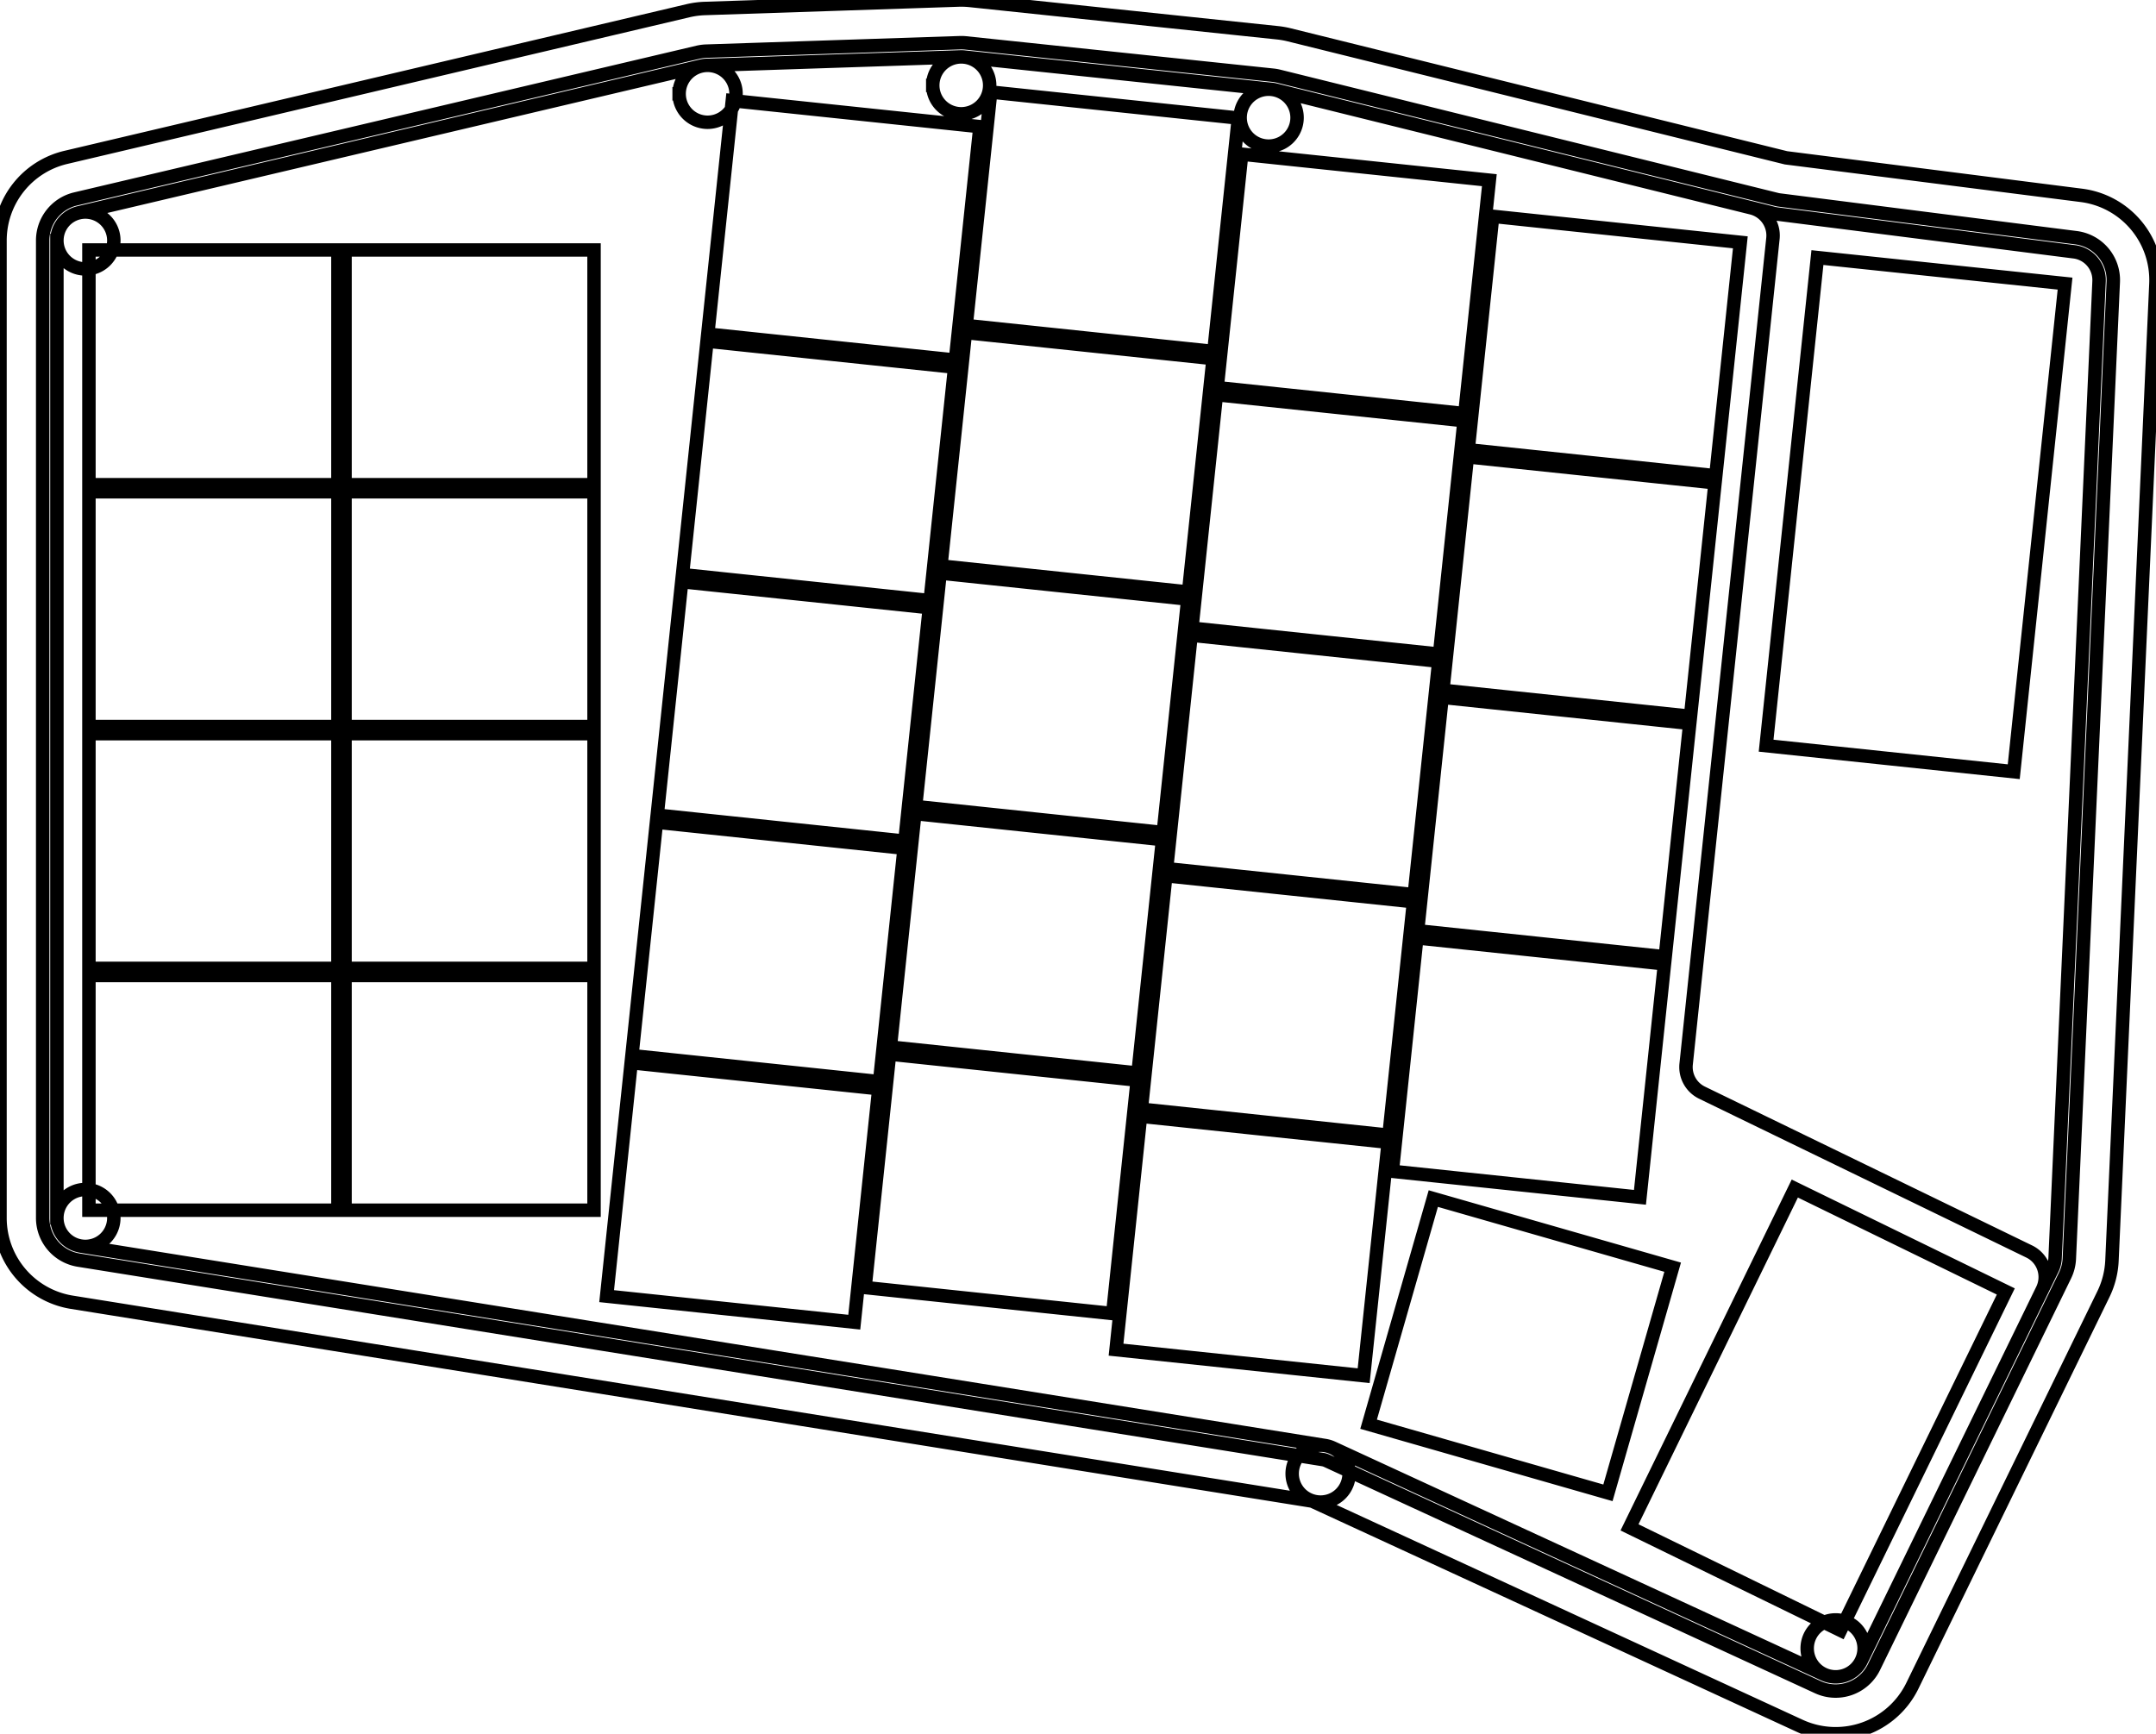 <svg width="151.529mm" height="121.871mm" viewBox="0 0 151.529 121.871" xmlns="http://www.w3.org/2000/svg"><g id="svgGroup" stroke-linecap="round" fill-rule="evenodd" font-size="9pt" stroke="#000" stroke-width="0.25mm" fill="none" style="stroke:#000;stroke-width:0.25mm;fill:none"><path d="M 0 85.616 L 0 16.904 A 6 6 0 0 1 4.623 11.064 L 48.354 0.754 A 6 6 0 0 1 49.531 0.597 L 67.357 0.003 A 6 6 0 0 1 68.184 0.033 L 89.789 2.304 A 6 6 0 0 1 90.604 2.447 L 125.524 11.093 L 146.286 13.733 A 6 6 0 0 1 151.523 19.954 L 148.434 88.612 A 6 6 0 0 1 147.833 90.973 L 134.406 118.502 A 6 6 0 0 1 126.501 121.32 L 92.229 105.519 L 5.05 91.541 A 6 6 0 0 1 0 85.616 Z M 3 85.616 L 3 16.904 A 3 3 0 0 1 5.312 13.984 L 49.043 3.674 A 3 3 0 0 1 49.631 3.595 L 67.457 3.002 A 3 3 0 0 1 67.87 3.016 L 89.475 5.287 A 3 3 0 0 1 89.882 5.359 L 124.915 14.033 A 1 1 0 0 0 125.03 14.054 L 145.907 16.709 A 3 3 0 0 1 148.526 19.82 L 145.437 88.478 A 3 3 0 0 1 145.137 89.658 L 131.71 117.187 A 3 3 0 0 1 127.758 118.596 L 93.236 102.679 A 1 1 0 0 0 92.976 102.6 L 5.525 88.578 A 3 3 0 0 1 3 85.616 Z M 130.811 116.748 L 144.238 89.219 A 2 2 0 0 0 144.438 88.433 L 147.527 19.775 A 2 2 0 0 0 145.781 17.701 L 124.904 15.046 A 2 2 0 0 1 124.675 15.004 L 89.642 6.329 M 124.127 52.417 L 141.531 54.247 L 145.137 19.936 L 127.733 18.106 L 124.127 52.417 Z M 143.541 90.648 A 2 2 0 0 0 142.617 87.972 L 119.622 76.808 A 2 2 0 0 1 118.506 74.799 L 124.606 16.764 A 2 2 0 0 0 123.098 14.613 M 129.356 114.6 L 140.973 90.782 L 126.143 83.548 L 114.526 107.366 L 129.356 114.6 Z M 42.636 91.111 L 60.04 92.941 L 61.764 76.531 L 44.36 74.702 L 42.636 91.111 Z M 60.798 90.506 L 78.202 92.336 L 79.927 75.926 L 62.523 74.097 L 60.798 90.506 Z M 97.855 82.335 L 115.26 84.164 L 116.984 67.755 L 99.58 65.926 L 97.855 82.335 Z M 44.413 74.204 L 61.817 76.034 L 63.541 59.624 L 46.137 57.795 L 44.413 74.204 Z M 62.575 73.6 L 79.979 75.429 L 81.704 59.019 L 64.3 57.19 L 62.575 73.6 Z M 78.438 94.874 L 95.842 96.704 L 97.567 80.294 L 80.163 78.465 L 78.438 94.874 Z M 80.215 77.967 L 97.619 79.797 L 99.344 63.387 L 81.94 61.558 L 80.215 77.967 Z M 99.632 65.428 L 117.037 67.258 L 118.761 50.848 L 101.357 49.019 L 99.632 65.428 Z M 101.409 48.521 L 118.814 50.351 L 120.538 33.941 L 103.134 32.112 L 101.409 48.521 Z M 103.186 31.615 L 120.591 33.444 L 122.315 17.034 L 104.911 15.205 L 103.186 31.615 Z M 46.19 57.298 L 63.594 59.127 L 65.318 42.717 L 47.914 40.888 L 46.19 57.298 Z M 47.967 40.391 L 65.371 42.22 L 67.095 25.81 L 49.691 23.981 L 47.967 40.391 Z M 49.744 23.484 L 67.148 25.313 L 68.872 8.903 L 51.468 7.074 L 49.744 23.484 Z M 64.352 56.693 L 81.756 58.522 L 83.481 42.112 L 66.077 40.283 L 64.352 56.693 Z M 66.129 39.786 L 83.533 41.615 L 85.258 25.205 L 67.854 23.376 L 66.129 39.786 Z M 67.906 22.879 L 85.31 24.708 L 87.035 8.299 L 69.631 6.469 L 67.906 22.879 Z M 81.992 61.061 L 99.396 62.89 L 101.121 46.48 L 83.717 44.651 L 81.992 61.061 Z M 83.769 44.154 L 101.173 45.983 L 102.898 29.573 L 85.494 27.744 L 83.769 44.154 Z M 85.546 27.247 L 102.95 29.076 L 104.675 12.666 L 87.271 10.837 L 85.546 27.247 Z M 96.188 100.114 L 113.01 104.937 L 117.558 89.076 L 100.736 84.253 L 96.188 100.114 Z M 6.25 85.071 L 23.75 85.071 L 23.75 68.571 L 6.25 68.571 L 6.25 85.071 Z M 6.25 68.071 L 23.75 68.071 L 23.75 51.571 L 6.25 51.571 L 6.25 68.071 Z M 6.25 51.071 L 23.75 51.071 L 23.75 34.571 L 6.25 34.571 L 6.25 51.071 Z M 6.25 34.071 L 23.75 34.071 L 23.75 17.571 L 6.25 17.571 L 6.25 34.071 Z M 24.25 85.071 L 41.75 85.071 L 41.75 68.571 L 24.25 68.571 L 24.25 85.071 Z M 24.25 68.071 L 41.75 68.071 L 41.75 51.571 L 24.25 51.571 L 24.25 68.071 Z M 24.25 51.071 L 41.75 51.071 L 41.75 34.571 L 24.25 34.571 L 24.25 51.071 Z M 24.25 34.071 L 41.75 34.071 L 41.75 17.571 L 24.25 17.571 L 24.25 34.071 Z M 6 16.904 m -2 0 a 2 2 0 0 0 4 0 a 2 2 0 0 0 -4 0 z M 49.731 6.594 m -2 0 a 2 2 0 0 0 4 0 a 2 2 0 0 0 -4 0 z M 67.557 6 m -2 0 a 2 2 0 0 0 4 0 a 2 2 0 0 0 -4 0 z M 89.161 8.271 m -2 0 a 2 2 0 0 0 4 0 a 2 2 0 0 0 -4 0 z M 129.014 115.871 m -2 0 a 2 2 0 0 0 4 0 a 2 2 0 0 0 -4 0 z M 92.817 103.588 m -2 0 a 2 2 0 0 0 4 0 a 2 2 0 0 0 -4 0 z M 6 85.616 m -2 0 a 2 2 0 0 0 4 0 a 2 2 0 0 0 -4 0 z M 4 85.616 4 16.904 M 5.541 14.958 49.272 4.647 M 49.665 4.595 67.49 4.001 M 67.766 4.011 89.37 6.282 M 93.655 101.771 128.176 117.688 M 5.683 87.591 93.134 101.613" vector-effect="non-scaling-stroke"/></g></svg>